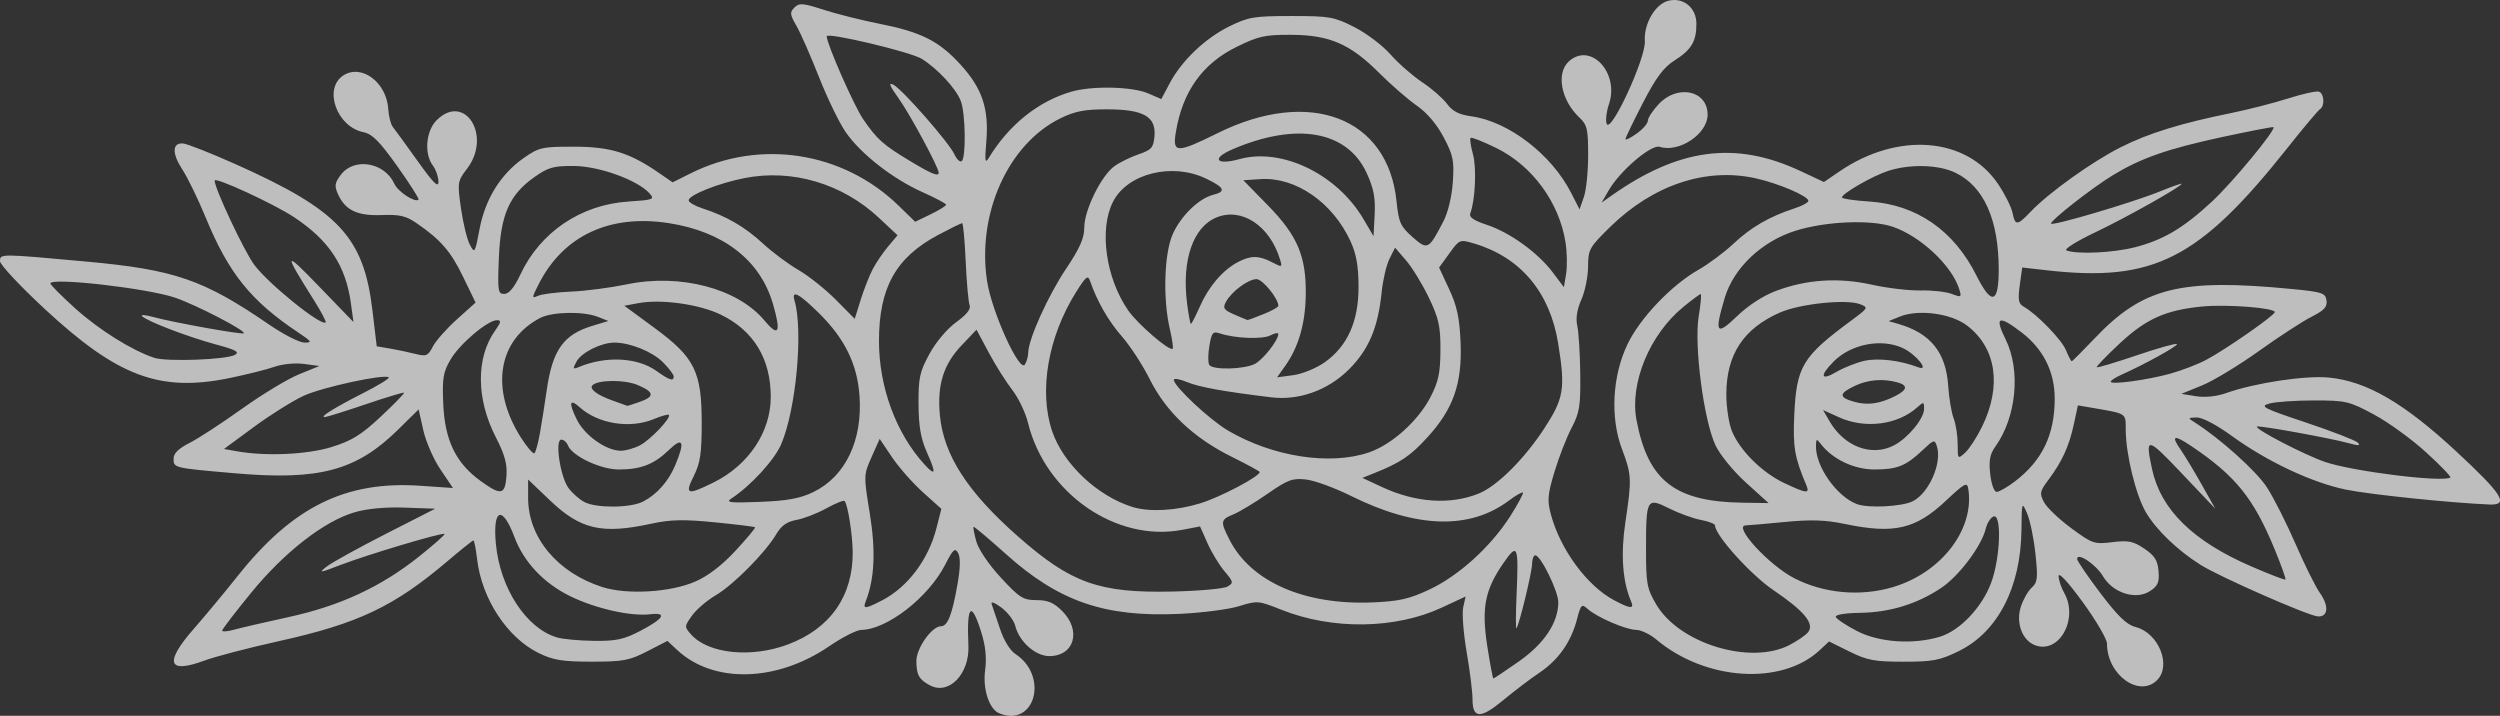 <?xml version="1.0" encoding="UTF-8" standalone="no"?>
<!-- Created with Inkscape (http://www.inkscape.org/) -->

<svg
   width="177.219mm"
   height="50.742mm"
   viewBox="0 0 177.219 50.742"
   version="1.1"
   id="svg5"
   inkscape:version="1.1 (c68e22c387, 2021-05-23)"
   sodipodi:docname="three-flowers.svg"
   xmlns:inkscape="http://www.inkscape.org/namespaces/inkscape"
   xmlns:sodipodi="http://sodipodi.sourceforge.net/DTD/sodipodi-0.dtd"
   xmlns="http://www.w3.org/2000/svg"
   xmlns:svg="http://www.w3.org/2000/svg">
  <rect x="0" y="0" width="177.219" height="50.742" fill="#333333" stroke="none"/>
  <sodipodi:namedview
     id="namedview7"
     pagecolor="#505050"
     bordercolor="#eeeeee"
     borderopacity="1"
     inkscape:pageshadow="0"
     inkscape:pageopacity="0"
     inkscape:pagecheckerboard="0"
     inkscape:document-units="mm"
     showgrid="false"
     fit-margin-top="0"
     fit-margin-left="0"
     fit-margin-right="0"
     fit-margin-bottom="0"
     inkscape:zoom="0.67081229"
     inkscape:cx="196.03099"
     inkscape:cy="169.19785"
     inkscape:window-width="1920"
     inkscape:window-height="1027"
     inkscape:window-x="1072"
     inkscape:window-y="424"
     inkscape:window-maximized="1"
     inkscape:current-layer="layer1" />
  <defs
     id="defs2" />
  <g
     inkscape:label="Layer 1"
     inkscape:groupmode="layer"
     id="layer1"
     transform="translate(-15.689,-19.736)">
    <path
       style="fill:#ffffff;stroke-width:0.265;fill-opacity:0.681"
       d="m 86.526,70.302 c -0.713,-0.287 -1.182,-1.711 -1.005,-3.05 0.119,-0.898 0.033,-1.731 -0.284,-2.736 -0.704,-2.234 -1.031,-1.879 -0.9,0.977 0.092,2.005 -1.376,3.536 -2.715,2.831 -0.785,-0.413 -0.968,-0.739 -0.973,-1.727 -0.004,-0.913 1.096,-2.468 1.746,-2.468 0.473,0 0.793,-0.823 1.176,-3.018 0.197,-1.131 0.21,-1.863 0.038,-2.17 -0.221,-0.396 -0.358,-0.271 -0.928,0.841 -1.181,2.307 -4.121,4.588 -5.935,4.606 -0.326,0.003 -1.348,0.523 -2.272,1.155 -3.73,2.554 -8.219,2.664 -10.786,0.266 l -0.686,-0.641 -1.43,0.737 c -1.271,0.655 -1.71,0.737 -3.944,0.735 -2.088,-0.002 -2.724,-0.106 -3.759,-0.613 -2.225,-1.092 -4.026,-3.836 -4.358,-6.64 -0.087,-0.739 -0.206,-1.343 -0.263,-1.343 -0.057,0 -0.887,0.665 -1.845,1.478 -3.8,3.224 -6.331,4.421 -12,5.676 -2.11,0.467 -4.467,1.083 -5.238,1.369 -2.583,0.959 -2.847,0.149 -0.737,-2.258 0.789,-0.899 2.188,-2.583 3.109,-3.742 3.905,-4.912 7.655,-6.761 12.965,-6.395 l 2.294,0.158 -0.886,-1.316 C 46.422,52.291 45.875,51.037 45.694,50.228 l -0.329,-1.471 -1.476,1.452 c -2.938,2.889 -5.573,3.595 -11.5,3.08 -4.438,-0.386 -4.396,-0.376 -4.396,-1.052 0,-0.361 0.362,-0.714 1.124,-1.098 0.618,-0.311 2.292,-1.401 3.719,-2.422 1.427,-1.021 3.247,-2.121 4.045,-2.446 l 1.451,-0.59 -1.096,-0.147 c -0.625,-0.084 -1.523,0.003 -2.089,0.203 -0.546,0.193 -1.992,0.554 -3.214,0.804 -4.926,1.006 -7.908,-0.112 -13.069,-4.899 -1.746,-1.62 -3.175,-3.146 -3.175,-3.392 0,-0.534 -0.025,-0.534 6.112,0.027 6.271,0.573 8.307,1.274 12.956,4.462 1.029,0.705 2.158,1.283 2.509,1.283 0.57,0 0.526,-0.075 -0.415,-0.702 -3.379,-2.252 -4.941,-4.19 -6.58,-8.161 -0.54,-1.31 -1.281,-2.836 -1.647,-3.392 -0.753,-1.146 -0.738,-1.919 0.037,-1.862 0.286,0.021 1.95,0.676 3.696,1.455 7.352,3.281 9.114,5.161 9.735,10.391 l 0.301,2.533 0.935,0.158 c 0.514,0.087 1.323,0.257 1.798,0.378 0.779,0.199 0.901,0.148 1.246,-0.519 0.21,-0.406 0.977,-1.274 1.705,-1.928 l 1.323,-1.189 -0.882,-1.822 c -0.879,-1.815 -1.587,-2.63 -3.313,-3.817 -0.738,-0.507 -1.201,-0.614 -2.446,-0.565 -1.731,0.068 -2.589,-0.335 -3.101,-1.46 -0.274,-0.601 -0.247,-0.806 0.184,-1.385 0.937,-1.261 3.104,-0.903 3.801,0.628 0.258,0.567 1.476,1.364 1.717,1.123 0.056,-0.056 -0.621,-1.119 -1.504,-2.361 -1.248,-1.755 -1.782,-2.294 -2.393,-2.416 -1.903,-0.381 -2.872,-3.085 -1.441,-4.023 1.29,-0.845 3.073,0.485 3.188,2.38 0.031,0.516 0.179,1.089 0.328,1.273 0.149,0.184 0.939,1.27 1.755,2.413 1.134,1.587 1.483,1.931 1.476,1.455 -0.005,-0.343 -0.183,-0.854 -0.397,-1.137 C 45.746,30.641 45.878,29.022 46.634,28.266 c 1.996,-1.996 3.945,1.093 2.163,3.43 -0.677,0.887 -0.69,0.976 -0.431,2.804 0.147,1.038 0.429,2.195 0.625,2.57 0.346,0.661 0.368,0.626 0.694,-1.099 0.403,-2.135 1.498,-3.894 3.136,-5.038 1.077,-0.752 1.299,-0.802 3.572,-0.798 2.579,0.004 3.927,0.422 6.022,1.869 l 0.953,0.658 1.296,-0.646 c 4.906,-2.447 10.786,-1.529 14.724,2.298 l 1.176,1.143 1.099,-0.532 c 0.604,-0.293 1.096,-0.598 1.092,-0.678 -0.004,-0.08 -0.757,-0.481 -1.674,-0.891 -2.116,-0.945 -4.39,-2.723 -5.45,-4.264 -0.454,-0.659 -1.306,-2.421 -1.895,-3.916 -0.589,-1.495 -1.306,-3.123 -1.594,-3.619 -0.459,-0.79 -0.476,-0.949 -0.138,-1.287 0.338,-0.338 0.594,-0.319 2.066,0.157 0.924,0.299 2.692,0.743 3.929,0.987 2.986,0.589 4.242,1.219 5.78,2.902 1.543,1.689 2.026,3.141 1.824,5.491 -0.113,1.312 -0.08,1.545 0.162,1.146 1.432,-2.361 3.507,-4.031 5.86,-4.716 1.476,-0.43 4.315,-0.37 5.442,0.115 l 0.944,0.406 0.597,-1.125 c 0.849,-1.6 2.52,-3.192 4.238,-4.035 1.34,-0.658 1.751,-0.726 4.389,-0.726 2.702,0 3.021,0.056 4.46,0.785 0.852,0.432 2.006,1.304 2.564,1.938 0.558,0.634 1.567,1.519 2.241,1.965 0.675,0.447 1.467,1.138 1.761,1.535 0.394,0.533 0.847,0.766 1.726,0.886 2.639,0.362 5.687,2.702 7.078,5.433 l 0.594,1.166 0.305,-0.875 c 0.168,-0.481 0.305,-1.815 0.305,-2.965 0,-1.851 -0.071,-2.156 -0.621,-2.672 -1.304,-1.223 -1.665,-3.15 -0.747,-3.981 1.541,-1.395 3.604,0.816 2.839,3.043 -0.175,0.51 -0.247,1.129 -0.16,1.377 0.273,0.777 2.784,-4.652 2.707,-5.851 -0.08,-1.23 0.735,-2.632 1.665,-2.865 1.064,-0.267 1.991,0.493 1.991,1.633 0,1.252 -0.355,1.844 -1.562,2.606 -0.768,0.485 -1.304,1.206 -2.238,3.015 -0.675,1.308 -1.228,2.456 -1.228,2.552 0,0.096 0.357,-0.08 0.794,-0.391 0.437,-0.311 0.794,-0.723 0.794,-0.916 0,-0.193 0.345,-0.721 0.768,-1.173 1.337,-1.431 3.466,-0.972 3.466,0.749 0,1.362 -2.02,2.717 -3.398,2.279 -0.596,-0.189 -2.799,1.687 -3.601,3.067 l -0.516,0.889 0.648,-0.459 c 4.803,-3.403 8.837,-3.939 13.436,-1.787 l 1.678,0.785 1.101,-0.752 c 4.138,-2.824 8.998,-2.439 11.24,0.891 0.483,0.717 0.944,1.635 1.025,2.041 0.187,0.933 0.334,0.924 1.289,-0.079 1.284,-1.349 4.36,-3.549 6.389,-4.57 1.976,-0.994 4.245,-1.695 7.882,-2.434 1.164,-0.237 2.954,-0.696 3.976,-1.021 1.023,-0.325 2.005,-0.542 2.183,-0.483 0.379,0.126 0.434,1.022 0.077,1.243 -0.135,0.084 -1.166,1.311 -2.29,2.728 -6.282,7.916 -9.498,9.553 -17.071,8.693 l -1.748,-0.198 -0.173,1.262 c -0.141,1.031 -0.091,1.308 0.278,1.514 0.927,0.519 2.682,2.326 2.997,3.085 0.179,0.433 0.363,0.787 0.407,0.787 0.045,0 0.774,-0.73 1.622,-1.621 3.43,-3.612 6.051,-4.268 13.976,-3.503 2.168,0.209 2.389,0.282 2.464,0.811 0.065,0.456 -0.164,0.706 -1.058,1.156 -0.628,0.316 -2.308,1.41 -3.735,2.43 -1.427,1.021 -3.248,2.122 -4.047,2.446 l -1.453,0.59 1.041,0.166 c 0.651,0.104 1.456,0.02 2.148,-0.224 2.048,-0.723 5.623,-1.261 7.286,-1.096 2.67,0.264 5.306,1.794 9.011,5.23 3.284,3.046 3.773,3.826 2.366,3.768 -2.766,-0.114 -8.509,-0.709 -10.186,-1.056 -2.409,-0.498 -5.581,-1.989 -8.063,-3.79 -1.109,-0.804 -2.112,-1.333 -2.514,-1.323 -0.623,0.015 -0.634,0.037 -0.167,0.331 1.807,1.135 4.418,3.483 5.162,4.642 0.48,0.748 1.392,2.557 2.027,4.019 0.635,1.462 1.405,3.011 1.712,3.442 0.662,0.929 0.59,1.723 -0.15,1.666 -0.71,-0.055 -6.969,-2.808 -8.316,-3.658 -1.639,-1.035 -3.138,-2.478 -3.869,-3.725 -0.715,-1.221 -1.421,-4.112 -1.428,-5.852 -0.005,-1.199 0.115,-1.122 -2.425,-1.558 l -0.965,-0.166 -0.292,1.36 c -0.328,1.531 -0.839,2.641 -1.81,3.938 -0.601,0.802 -0.628,0.947 -0.299,1.568 0.199,0.376 1.068,1.205 1.931,1.841 1.496,1.103 1.63,1.149 2.91,0.991 1.139,-0.141 1.482,-0.071 2.268,0.458 0.733,0.494 0.943,0.827 1.007,1.592 0.067,0.798 -0.039,1.047 -0.607,1.419 -0.997,0.653 -2.627,0.137 -3.33,-1.055 -0.494,-0.837 -1.832,-1.73 -1.832,-1.223 0,0.136 0.744,1.229 1.654,2.43 1.246,1.645 1.862,2.236 2.497,2.397 1.623,0.411 2.557,2.722 1.519,3.76 -1.274,1.274 -3.553,-0.383 -3.553,-2.583 0,-0.321 -0.774,-1.646 -1.72,-2.944 -1.041,-1.428 -1.716,-2.158 -1.71,-1.847 0.005,0.283 0.18,0.812 0.388,1.175 1.055,1.845 -0.344,4.378 -2.058,3.726 -0.924,-0.351 -1.379,-1.605 -1,-2.753 0.165,-0.5 0.511,-1.101 0.769,-1.334 0.41,-0.371 0.442,-0.677 0.256,-2.411 -0.117,-1.092 -0.382,-2.374 -0.59,-2.848 -0.37,-0.847 -0.378,-0.825 -0.399,1.16 -0.044,4.081 -1.674,7.243 -4.435,8.599 -1.347,0.661 -1.837,0.756 -3.921,0.756 -2.058,0 -2.579,-0.098 -3.832,-0.718 l -1.45,-0.718 -0.666,0.621 c -2.699,2.519 -8.105,2.165 -11.58,-0.759 -0.442,-0.372 -1.084,-0.679 -1.427,-0.682 -0.728,-0.007 -2.795,-0.9 -3.446,-1.489 -0.416,-0.376 -0.474,-0.319 -0.752,0.742 -0.423,1.613 -1.317,2.881 -2.672,3.79 -0.639,0.428 -1.789,1.301 -2.557,1.94 -1.605,1.336 -2.176,1.317 -2.176,-0.073 0,-0.514 -0.186,-2.014 -0.414,-3.333 -0.228,-1.319 -0.338,-2.746 -0.245,-3.171 l 0.169,-0.772 -1.674,0.78 c -3.307,1.54 -7.784,1.6 -11.404,0.151 -1.601,-0.64 -1.695,-0.648 -2.973,-0.248 -0.726,0.227 -2.629,0.474 -4.23,0.548 -5.297,0.246 -8.553,-0.875 -12.294,-4.232 -1.232,-1.105 -2.27,-1.979 -2.308,-1.941 -0.038,0.038 0.053,0.507 0.201,1.043 0.156,0.565 0.889,1.644 1.741,2.565 1.323,1.429 1.578,1.59 2.522,1.59 0.808,0 1.229,0.178 1.824,0.773 1.381,1.381 0.861,3.195 -0.916,3.195 -0.983,0 -2.136,-1.027 -2.413,-2.148 -0.094,-0.381 -0.539,-0.965 -0.989,-1.297 -0.492,-0.364 -0.763,-0.457 -0.68,-0.233 0.076,0.204 0.34,0.987 0.587,1.739 0.268,0.815 0.709,1.538 1.091,1.788 2.384,1.562 1.393,5.226 -1.139,4.207 z m 36.815,-3.665 c 1.81,-1.265 2.812,-2.765 2.812,-4.209 0,-0.779 -1.248,-3.326 -1.63,-3.326 -0.122,0 -0.225,0.268 -0.227,0.595 -0.005,0.596 -0.926,4.393 -1.111,4.578 -0.054,0.054 -0.05,-1.005 0.009,-2.354 0.155,-3.551 0.079,-3.733 -0.943,-2.252 -1.307,1.894 -1.552,3.172 -1.13,5.886 0.195,1.253 0.389,2.278 0.431,2.278 0.042,0 0.847,-0.538 1.789,-1.197 z M 71.551,65.416 c 2.995,-1.12 4.614,-3.438 4.584,-6.561 -0.012,-1.245 -0.353,-3.382 -0.576,-3.604 -0.069,-0.069 -0.65,0.165 -1.29,0.52 -0.641,0.355 -1.591,0.723 -2.112,0.819 -0.686,0.125 -1.084,0.405 -1.44,1.012 -0.763,1.299 -3.039,3.597 -4.289,4.329 -0.62,0.364 -1.379,1.013 -1.685,1.444 -0.544,0.764 -0.546,0.796 -0.066,1.334 1.225,1.375 4.259,1.687 6.876,0.708 z m 70.968,0.055 c 0.55,-0.28 1.15,-0.691 1.334,-0.913 0.492,-0.593 -0.257,-1.507 -2.451,-2.988 -1.596,-1.078 -4.137,-3.893 -4.137,-4.585 0,-0.113 -0.446,-0.289 -0.992,-0.39 -0.546,-0.101 -1.562,-0.469 -2.259,-0.818 -1.592,-0.796 -1.643,-0.705 -1.643,2.927 0,2.408 0.065,2.757 0.725,3.88 1.627,2.767 6.644,4.304 9.423,2.887 z M 61.08,64.457 c 1.668,-0.871 1.937,-1.323 0.703,-1.178 -1.385,0.162 -3.876,-0.4 -5.667,-1.277 -1.884,-0.923 -3.292,-2.415 -3.96,-4.196 -0.855,-2.281 -1.55,-2.031 -1.316,0.474 0.293,3.143 2.144,5.986 4.321,6.639 0.41,0.123 1.594,0.234 2.633,0.246 1.575,0.019 2.12,-0.099 3.286,-0.708 z m 92.111,0.419 c 1.421,-0.426 2.986,-2.068 3.642,-3.819 0.657,-1.757 0.771,-4.937 0.168,-4.706 -0.205,0.079 -0.45,0.462 -0.544,0.852 -0.303,1.251 -1.907,3.38 -3.186,4.227 -1.715,1.136 -3.631,1.719 -5.744,1.749 -1.051,0.015 -1.755,0.133 -1.705,0.287 0.047,0.144 0.714,0.59 1.483,0.992 1.567,0.819 3.98,0.991 5.886,0.419 z M 36.16,63.475 c 3.629,-0.789 6.528,-2.134 9.221,-4.278 1.051,-0.837 1.87,-1.562 1.82,-1.612 -0.129,-0.129 -5.511,1.479 -7.424,2.218 -1.435,0.554 -1.53,0.564 -0.936,0.099 0.364,-0.285 2.245,-1.325 4.181,-2.312 l 3.519,-1.794 -2.156,-0.077 c -1.374,-0.049 -2.663,0.07 -3.554,0.329 -2.157,0.627 -4.977,2.82 -7.333,5.701 -1.13,1.382 -2.057,2.592 -2.06,2.687 -0.003,0.096 0.382,0.066 0.855,-0.066 0.473,-0.132 2.214,-0.534 3.868,-0.894 z m 42.048,-1.175 c 1.817,-0.936 3.291,-2.888 3.859,-5.108 l 0.354,-1.384 -1.309,-1.177 C 80.392,53.983 79.408,52.867 78.925,52.15 l -0.878,-1.303 -0.572,1.283 c -0.566,1.27 -0.567,1.311 -0.129,4.001 0.43,2.643 0.341,4.63 -0.281,6.212 -0.231,0.587 -0.069,0.581 1.142,-0.043 z m 53.095,0.043 c -0.595,-1.385 -0.734,-3.337 -0.398,-5.569 0.464,-3.084 0.451,-3.374 -0.241,-5.213 -0.837,-2.225 -0.684,-5.158 0.387,-7.408 0.881,-1.852 3.115,-4.201 5.024,-5.285 0.728,-0.413 1.859,-1.256 2.514,-1.873 1.221,-1.15 2.55,-1.918 4.299,-2.484 0.546,-0.176 0.992,-0.418 0.992,-0.536 0,-0.336 -2.097,-1.234 -3.736,-1.599 -3.521,-0.784 -7.267,0.466 -10.304,3.437 -1.488,1.456 -1.572,1.605 -1.577,2.822 -0.003,0.706 -0.217,1.761 -0.475,2.343 -0.311,0.7 -0.409,1.327 -0.29,1.852 0.099,0.437 0.194,1.967 0.211,3.401 0.028,2.287 -0.048,2.758 -0.614,3.836 -0.355,0.676 -0.9,2.075 -1.211,3.109 -0.491,1.629 -0.524,2.034 -0.253,3.041 0.668,2.482 2.571,5.06 4.478,6.069 1.185,0.627 1.444,0.639 1.194,0.057 z m -14.296,-0.813 c 2.085,-0.976 4.358,-3.036 5.735,-5.197 0.553,-0.868 0.959,-1.624 0.903,-1.68 -0.057,-0.056 -0.497,0.195 -0.98,0.558 -2.776,2.092 -6.564,1.985 -11.196,-0.315 -1.164,-0.578 -2.608,-1.105 -3.207,-1.171 -0.952,-0.105 -1.297,0.023 -2.714,1.01 -0.893,0.621 -1.98,1.277 -2.415,1.458 -0.933,0.386 -0.951,0.502 -0.282,1.814 1.514,2.969 5.306,4.63 10.119,4.433 1.888,-0.077 2.604,-0.238 4.037,-0.909 z M 64.971,60.963 c 0.915,-0.398 1.894,-1.148 2.858,-2.189 0.807,-0.871 1.43,-1.619 1.386,-1.661 -0.044,-0.043 -1.33,-0.201 -2.858,-0.352 -2.209,-0.218 -3.13,-0.198 -4.498,0.098 -3.517,0.762 -5.015,0.416 -7.19,-1.659 l -1.542,-1.47 v 1.316 c 0,2.794 2.077,5.284 5.257,6.304 1.748,0.56 4.822,0.38 6.586,-0.387 z m 37.721,0.357 c 0.455,-0.26 0.443,-0.324 -0.204,-1.093 -0.378,-0.449 -0.922,-1.347 -1.208,-1.995 l -0.521,-1.179 -1.259,0.241 C 94.813,58.191 89.791,54.708 88.561,49.709 88.382,48.982 87.878,47.929 87.44,47.369 87.003,46.809 86.255,45.621 85.778,44.729 l -0.867,-1.623 -1.065,1.12 c -1.273,1.338 -1.726,2.783 -1.535,4.904 0.255,2.842 1.941,5.466 5.552,8.641 3.758,3.305 5.731,4.01 10.906,3.899 1.892,-0.041 3.657,-0.198 3.923,-0.35 z m 47.182,0.035 c 3.436,-1.021 5.799,-4.101 5.341,-6.966 -0.08,-0.503 -0.25,-0.413 -1.573,0.831 -2.164,2.036 -3.692,2.388 -7.191,1.656 -1.359,-0.284 -2.386,-0.318 -4.233,-0.139 -1.341,0.13 -2.592,0.239 -2.779,0.243 -0.927,0.02 1.648,2.824 3.438,3.744 2.107,1.083 4.692,1.316 6.997,0.632 z m 27.056,-2.689 c -1.487,-3.614 -2.775,-5.207 -5.914,-7.315 -1.235,-0.83 -1.453,-0.753 -0.746,0.262 0.284,0.409 0.953,1.517 1.486,2.463 l 0.969,1.72 -2.383,-2.51 c -2.47,-2.6 -2.598,-2.619 -2.102,-0.308 0.618,2.884 2.901,5.122 7.056,6.918 1.276,0.552 2.359,0.968 2.405,0.924 0.046,-0.044 -0.3,-1.013 -0.77,-2.155 z M 100.791,55.408 c 1.429,-0.442 4.195,-1.9 4.195,-2.212 0,-0.054 -0.888,-0.537 -1.972,-1.073 -2.7,-1.334 -4.661,-3.186 -5.812,-5.486 -0.508,-1.016 -1.4,-2.387 -1.981,-3.048 -0.956,-1.086 -1.767,-2.498 -2.256,-3.928 -0.154,-0.45 -0.296,-0.338 -1.004,0.794 -1.985,3.172 -2.643,7.008 -1.689,9.843 0.781,2.322 3.224,4.621 5.719,5.383 1.193,0.364 3.09,0.257 4.801,-0.272 z M 61.277,55.291 c 0.989,-0.515 1.805,-1.442 2.289,-2.6 0.692,-1.657 0.539,-2.019 -0.45,-1.065 -1.065,1.028 -1.997,1.391 -3.566,1.391 -1.295,0 -3.316,-0.96 -3.605,-1.713 -0.085,-0.222 -0.294,-0.404 -0.465,-0.404 -0.473,0 -0.079,2.639 0.512,3.436 0.271,0.366 0.78,0.812 1.13,0.992 0.86,0.442 3.275,0.42 4.155,-0.037 z M 151.297,55.261 c 1.141,-0.59 2.067,-2.71 1.696,-3.881 -0.161,-0.506 -0.211,-0.493 -1.003,0.255 -1.201,1.135 -1.81,1.381 -3.425,1.381 -1.452,0 -2.983,-0.731 -3.812,-1.82 -0.29,-0.38 -0.328,-0.361 -0.335,0.169 -0.02,1.451 1.478,3.571 2.902,4.106 0.813,0.306 3.226,0.178 3.977,-0.21 z M 73.345,54.616 c 2.275,-1.101 3.501,-3.663 3.272,-6.837 -0.162,-2.244 -1.052,-4.052 -2.882,-5.854 -1.42,-1.397 -1.953,-1.67 -1.723,-0.88 0.626,2.145 0.108,7.718 -0.945,10.177 -0.481,1.123 -2.153,2.946 -3.534,3.853 -0.432,0.284 -0.104,0.322 2.034,0.237 1.953,-0.078 2.836,-0.24 3.778,-0.696 z m 47.17,0.106 c 1.292,-0.523 3.206,-2.421 4.623,-4.583 1.416,-2.16 1.528,-2.842 1.002,-6.083 -0.585,-3.604 -2.665,-6.077 -5.931,-7.051 -1.043,-0.311 -1.054,-0.307 -1.778,0.692 l -0.728,1.005 0.715,1.535 c 0.558,1.199 0.735,2.028 0.808,3.784 0.12,2.901 -0.511,4.702 -2.35,6.715 -1.224,1.339 -1.91,1.798 -3.824,2.562 l -0.79,0.315 1.403,0.652 c 2.385,1.109 4.836,1.272 6.849,0.457 z m 18.945,-0.772 c -0.907,-0.821 -1.846,-1.971 -2.167,-2.655 -0.831,-1.769 -1.524,-7.094 -1.188,-9.129 0.144,-0.872 0.209,-1.585 0.143,-1.585 -0.065,0 -0.622,0.412 -1.236,0.916 -2.383,1.953 -3.81,5.404 -3.315,8.016 0.817,4.308 2.72,5.789 7.532,5.858 l 1.831,0.027 z M 51.591,53.48 c 0.062,-0.851 -0.122,-1.521 -0.757,-2.755 -1.395,-2.715 -1.412,-5.638 -0.043,-7.561 0.421,-0.591 0.445,-0.73 0.126,-0.73 -0.662,0 -2.645,1.682 -3.291,2.79 -0.529,0.908 -0.597,1.328 -0.514,3.187 0.113,2.544 0.896,4.152 2.633,5.411 1.464,1.061 1.748,1.008 1.846,-0.342 z m 14.711,0.441 c 2.46,-1.226 4.024,-3.574 4.024,-6.043 0,-2.704 -1.203,-4.694 -3.524,-5.829 -1.527,-0.747 -4.243,-1.128 -5.868,-0.823 l -0.989,0.185 2.116,1.553 c 2.872,2.108 3.37,3.105 3.37,6.745 0,2.168 -0.101,2.849 -0.562,3.77 -0.665,1.331 -0.472,1.39 1.433,0.441 z m 77.438,0.221 c -0.837,-1.975 -0.964,-2.705 -0.861,-4.961 0.159,-3.481 0.565,-4.156 4.052,-6.731 1.199,-0.885 1.216,-0.917 0.612,-1.15 -0.979,-0.377 -4.272,-0.031 -5.693,0.597 -2.576,1.139 -3.777,2.969 -3.786,5.771 -0.003,0.914 0.179,2.105 0.404,2.646 0.573,1.375 2.13,2.918 3.691,3.659 1.585,0.751 1.838,0.779 1.58,0.169 z m 14.763,-0.265 c 1.951,-1.48 2.839,-3.32 2.839,-5.879 0,-1.91 -0.806,-3.52 -2.356,-4.705 -1.631,-1.247 -1.924,-1.118 -1.127,0.494 1.086,2.195 0.773,5.501 -0.72,7.598 -0.395,0.554 -0.477,0.996 -0.368,1.967 0.08,0.714 0.277,1.252 0.456,1.252 0.173,0 0.747,-0.327 1.274,-0.728 z m 29.166,-2.078 c -1.019,-0.929 -2.686,-2.137 -3.704,-2.683 -1.748,-0.938 -1.986,-0.994 -4.233,-0.994 -1.31,0 -2.736,0.098 -3.169,0.219 -0.714,0.198 -0.471,0.324 2.591,1.348 1.858,0.621 3.512,1.263 3.675,1.426 0.219,0.219 0.049,0.228 -0.648,0.036 -1.304,-0.36 -6.399,-1.282 -6.505,-1.177 -0.172,0.17 3.351,2 4.83,2.508 1.954,0.672 8.371,1.469 8.882,1.102 0.073,-0.052 -0.701,-0.855 -1.72,-1.784 z m -106.274,0.002 c -0.433,-0.971 -0.583,-1.831 -0.593,-3.414 -0.013,-1.864 0.08,-2.29 0.774,-3.564 0.458,-0.842 1.253,-1.783 1.897,-2.249 0.736,-0.532 1.056,-0.935 0.951,-1.198 -0.087,-0.218 -0.212,-1.617 -0.279,-3.109 -0.067,-1.492 -0.18,-2.712 -0.253,-2.712 -0.072,0 -0.842,0.379 -1.71,0.841 -2.991,1.594 -4.184,3.736 -4.184,7.512 0,3.279 1.218,6.571 3.248,8.777 0.775,0.842 0.814,0.607 0.148,-0.884 z m 31.335,0.005 c 1.615,-0.55 3.491,-2.236 4.359,-3.916 0.572,-1.106 0.702,-1.721 0.709,-3.34 0.007,-1.686 -0.116,-2.243 -0.816,-3.704 -0.453,-0.946 -1.178,-2.133 -1.611,-2.637 l -0.787,-0.917 -0.396,0.785 c -0.218,0.432 -0.469,1.499 -0.557,2.372 -0.254,2.509 -0.912,4.066 -2.311,5.465 -1.485,1.485 -3.542,2.227 -5.513,1.988 -3.377,-0.41 -5.116,-0.725 -5.968,-1.08 -0.516,-0.216 -0.939,-0.287 -0.939,-0.159 0,0.454 2.534,2.827 3.837,3.593 3.165,1.86 7.232,2.491 9.992,1.551 z m 43.461,-1.824 c 1.412,-2.885 1.012,-5.585 -1.06,-7.166 -1.137,-0.867 -3.439,-1.175 -4.768,-0.638 l -0.794,0.321 0.663,0.191 c 2.315,0.667 3.405,2.021 3.562,4.423 0.055,0.845 0.228,1.872 0.385,2.282 0.157,0.41 0.285,1.232 0.285,1.827 0,1.066 0.008,1.075 0.53,0.602 0.292,-0.264 0.83,-1.093 1.197,-1.843 z M 39.212,51.418 c 1.415,-0.437 2.081,-0.85 3.475,-2.154 0.948,-0.887 1.69,-1.648 1.647,-1.69 -0.042,-0.042 -1.266,0.326 -2.719,0.82 -1.453,0.493 -2.758,0.902 -2.899,0.908 -0.415,0.018 0.646,-0.646 2.722,-1.703 1.065,-0.542 1.88,-1.041 1.812,-1.109 -0.269,-0.269 -4.73,0.695 -6.05,1.308 -0.771,0.358 -2.354,1.351 -3.518,2.208 l -2.117,1.557 0.926,0.164 c 2.074,0.367 4.968,0.234 6.722,-0.307 z m 14.752,-0.978 c 0.123,-0.693 0.339,-2.062 0.48,-3.044 0.409,-2.844 1.184,-3.94 3.226,-4.559 l 1.146,-0.347 -0.745,-0.293 c -1.04,-0.408 -3.244,-0.365 -4.097,0.081 -2.988,1.561 -3.547,5.024 -1.366,8.464 0.446,0.703 0.883,1.206 0.971,1.118 0.088,-0.088 0.261,-0.727 0.384,-1.42 z m 7.083,0.867 c 0.747,-0.386 2.249,-1.968 2.054,-2.163 -0.056,-0.056 -0.534,0.078 -1.061,0.298 -1.687,0.705 -3.958,0.342 -5.267,-0.843 -0.71,-0.642 -0.784,-0.311 -0.196,0.876 0.558,1.128 2.069,2.202 3.112,2.213 0.335,0.003 0.946,-0.168 1.358,-0.381 z m 88.9,0 c 0.991,-0.513 2.135,-1.897 2.135,-2.584 0,-0.511 -0.033,-0.52 -0.473,-0.122 -1.389,1.257 -3.706,1.555 -5.557,0.715 l -1.134,-0.515 0.473,0.811 c 1.047,1.795 2.976,2.512 4.556,1.696 z M 61.026,48.228 c 1.092,-0.381 1.052,-0.703 -0.149,-1.205 -0.92,-0.384 -2.795,-0.371 -3.189,0.023 -0.254,0.254 0.319,0.69 1.426,1.084 0.564,0.201 1.037,0.371 1.052,0.377 0.015,0.006 0.402,-0.119 0.86,-0.279 z m 89.006,-0.415 c 0.883,-0.445 0.927,-0.767 0.132,-0.98 -1.022,-0.274 -2.068,-0.183 -3.003,0.26 -1.126,0.534 -1.136,0.814 -0.04,1.123 0.954,0.268 1.815,0.149 2.91,-0.403 z m 19.504,-1.59 c 0.795,-0.219 1.935,-0.656 2.531,-0.97 1.36,-0.716 4.866,-3.156 4.878,-3.394 0.014,-0.298 -3.405,-0.563 -5.122,-0.398 -2.616,0.252 -4.003,0.872 -5.884,2.631 -0.935,0.875 -1.661,1.63 -1.614,1.677 0.048,0.048 1.316,-0.331 2.819,-0.841 1.503,-0.51 2.789,-0.871 2.858,-0.802 0.115,0.115 -2.254,1.424 -3.963,2.19 -0.4,0.179 -0.728,0.395 -0.728,0.48 0,0.231 2.578,-0.118 4.224,-0.572 z M 63.447,46.423 c 0,-0.134 -0.343,-0.588 -0.763,-1.007 -0.755,-0.755 -2.334,-1.394 -3.443,-1.394 -0.932,0 -2.342,0.704 -2.682,1.341 -0.284,0.53 -0.265,0.57 0.177,0.386 1.902,-0.792 4.133,-0.681 5.469,0.271 0.938,0.669 1.242,0.768 1.242,0.404 z m 84.407,-1.109 c 0.976,-0.219 2.539,-0.032 3.813,0.457 0.845,0.324 -0.134,-0.905 -1.077,-1.352 -1.504,-0.714 -3.669,-0.303 -4.903,0.931 -1.031,1.031 -0.938,1.412 0.183,0.751 0.512,-0.302 1.405,-0.656 1.984,-0.786 z m -38.274,0.114 c 1.626,-1.143 2.419,-2.908 2.413,-5.368 -0.004,-1.458 -0.156,-2.319 -0.566,-3.214 -1.261,-2.754 -3.891,-4.575 -6.374,-4.413 l -1.226,0.08 1.752,1.793 c 2.11,2.16 2.722,3.628 2.671,6.409 -0.037,1.991 -0.522,3.647 -1.452,4.953 l -0.582,0.817 1.15,-0.154 c 0.632,-0.085 1.629,-0.491 2.216,-0.904 z M 88.578,44.728 c 0.008,-0.939 1.406,-4.037 2.682,-5.94 0.979,-1.461 1.291,-2.168 1.291,-2.929 0,-1.224 1.198,-3.663 2.132,-4.339 0.372,-0.27 1.146,-0.651 1.72,-0.847 0.921,-0.315 1.052,-0.466 1.124,-1.293 0.12,-1.386 -0.786,-1.894 -3.377,-1.894 -1.577,0 -2.269,0.134 -3.299,0.641 -3.701,1.822 -5.922,6.764 -5.189,11.547 0.333,2.169 2.3,6.503 2.68,5.903 0.127,-0.201 0.233,-0.582 0.235,-0.849 z m 16.093,0.788 c 0.587,-0.326 1.632,-1.667 1.636,-2.099 0.001,-0.114 -0.248,-0.074 -0.554,0.09 -0.555,0.297 -2.51,0.223 -3.584,-0.136 -0.503,-0.168 -0.589,-0.068 -0.749,0.882 -0.1,0.59 -0.105,1.196 -0.012,1.347 0.237,0.384 2.526,0.325 3.263,-0.084 z M 32.338,44.895 c 0.362,-0.203 0.084,-0.356 -1.349,-0.743 -1.974,-0.533 -4.839,-1.629 -5.223,-1.997 -0.133,-0.128 0.224,-0.103 0.794,0.055 1.355,0.375 6.301,1.264 6.413,1.152 0.173,-0.173 -3.353,-2.002 -4.86,-2.521 -1.951,-0.671 -8.851,-1.459 -8.851,-1.011 0,0.099 0.798,0.899 1.773,1.779 1.673,1.51 4.033,2.983 5.597,3.494 0.88,0.287 5.096,0.133 5.707,-0.209 z M 98.617,43.064 c -0.502,-2.149 -0.405,-5.353 0.204,-6.729 0.572,-1.292 1.853,-2.536 2.878,-2.794 0.92,-0.231 0.797,-0.51 -0.501,-1.138 -2.408,-1.166 -5.587,-0.378 -6.612,1.637 -0.995,1.957 -0.513,5.402 1.076,7.698 0.674,0.975 2.944,2.929 3.156,2.717 0.055,-0.055 -0.036,-0.681 -0.202,-1.392 z M 70.475,41.262 c -0.896,-3.083 -3.518,-5.112 -7.378,-5.709 -4.19,-0.648 -7.465,0.883 -9.212,4.308 -0.507,0.994 -0.511,1.047 -0.053,0.842 0.268,-0.121 1.321,-0.254 2.34,-0.296 1.019,-0.042 2.795,-0.274 3.948,-0.514 3.767,-0.786 7.852,0.282 9.747,2.55 1.028,1.231 1.209,0.881 0.61,-1.181 z m 71.109,-0.905 c 2.186,-0.818 4.439,-0.964 6.794,-0.44 1.091,0.243 2.647,0.426 3.457,0.408 0.81,-0.018 1.8,0.092 2.201,0.244 0.682,0.259 0.717,0.239 0.545,-0.319 -0.519,-1.684 -2.767,-3.79 -4.747,-4.448 -1.548,-0.514 -4.708,-0.382 -6.853,0.287 -2.404,0.75 -4.4,2.641 -5.031,4.766 -0.744,2.506 -0.602,2.717 0.871,1.297 0.795,-0.766 1.855,-1.454 2.765,-1.795 z M 37.978,41.073 c -2.223,-3.53 -2.187,-3.637 0.34,-1.021 l 2.428,2.514 -0.181,-1.323 c -0.367,-2.675 -1.542,-4.46 -4.021,-6.105 -1.428,-0.948 -5.641,-2.892 -5.641,-2.602 0,0.554 2.077,4.974 2.802,5.961 0.986,1.343 4.766,4.395 5.069,4.092 0.054,-0.054 -0.304,-0.735 -0.795,-1.515 z m 62.777,0.368 c 0.622,-1.406 1.626,-2.573 2.697,-3.132 0.906,-0.473 1.477,-0.469 2.41,0.018 0.718,0.374 0.737,0.368 0.565,-0.2 -0.727,-2.401 -2.73,-3.718 -4.519,-2.971 -1.653,0.691 -2.452,3.028 -2.072,6.065 0.102,0.812 0.225,1.477 0.274,1.477 0.049,0 0.34,-0.566 0.645,-1.257 z M 77.548,38.827 c 0.237,-0.455 0.732,-1.185 1.099,-1.621 l 0.667,-0.793 -1.326,-1.24 c -2.593,-2.426 -6.149,-3.477 -9.52,-2.813 -1.852,0.364 -3.963,1.205 -3.963,1.578 0,0.139 0.446,0.398 0.992,0.574 1.686,0.545 3.001,1.31 4.271,2.483 0.671,0.619 1.806,1.466 2.524,1.881 0.718,0.415 1.908,1.363 2.646,2.107 l 1.341,1.353 0.419,-1.34 c 0.23,-0.737 0.613,-1.713 0.85,-2.168 z m 27.697,3.181 c 0.585,-0.234 1.063,-0.502 1.063,-0.595 -0.003,-0.523 -1.122,-1.89 -1.547,-1.89 -0.589,0 -1.781,0.887 -2.171,1.615 -0.237,0.443 -0.153,0.569 0.597,0.895 0.48,0.209 0.9,0.384 0.934,0.39 0.033,0.006 0.539,-0.181 1.124,-0.415 z m 52.128,-3.149 c 0,-3.555 -1.052,-5.907 -3.078,-6.883 -1.181,-0.569 -3.2,-0.625 -4.742,-0.132 -1.097,0.35 -3.291,1.61 -3.292,1.889 -2.6e-4,0.09 0.869,0.219 1.932,0.288 3.347,0.215 5.993,2.039 7.596,5.237 1.074,2.142 1.584,2.014 1.584,-0.399 z m -104.79,0.325 c 1.408,-2.996 4.275,-4.934 7.63,-5.159 1.817,-0.121 1.903,-0.155 1.507,-0.593 -0.845,-0.934 -3.549,-1.913 -5.329,-1.929 -1.45,-0.014 -1.833,0.092 -2.803,0.773 -1.789,1.256 -2.41,2.66 -2.535,5.726 -0.097,2.382 -0.067,2.579 0.389,2.569 0.331,-0.007 0.707,-0.464 1.141,-1.387 z M 126.662,36.901 c -0.445,-2.815 -2.353,-5.416 -4.887,-6.664 -0.945,-0.465 -1.772,-0.792 -1.838,-0.726 -0.066,0.066 0.009,0.587 0.167,1.158 0.266,0.963 0.163,3.263 -0.186,4.174 -0.11,0.286 0.21,0.512 1.182,0.835 1.633,0.542 3.616,1.976 4.665,3.373 l 0.785,1.045 0.158,-0.954 c 0.087,-0.525 0.066,-1.533 -0.045,-2.241 z m 40.379,0.36 c 2.025,-0.527 3.412,-1.351 5.446,-3.234 1.439,-1.332 4.548,-5.092 4.364,-5.277 -0.037,-0.038 -1.667,0.276 -3.621,0.697 -3.901,0.84 -5.779,1.497 -7.786,2.722 -1.467,0.895 -4.363,3.162 -4.365,3.416 -0.001,0.217 5.769,-1.485 7.716,-2.277 0.849,-0.345 1.543,-0.589 1.543,-0.543 0,0.191 -3.937,2.403 -6.144,3.451 -1.308,0.622 -2.216,1.193 -2.019,1.271 0.733,0.292 3.341,0.17 4.866,-0.227 z M 118.011,35.422 c 0.324,-0.625 0.597,-1.763 0.666,-2.778 0.104,-1.515 0.027,-1.893 -0.648,-3.174 -0.488,-0.926 -1.181,-1.742 -1.91,-2.249 -0.629,-0.437 -1.828,-1.48 -2.665,-2.316 -2.055,-2.055 -3.511,-2.687 -6.225,-2.701 -1.88,-0.01 -2.325,0.089 -3.901,0.865 -2.417,1.19 -3.825,3.181 -4.292,6.069 -0.237,1.465 0.076,1.469 2.974,0.033 6.52,-3.23 12.067,-1.115 12.676,4.833 0.153,1.499 0.276,1.774 1.123,2.525 1.077,0.955 1.154,0.916 2.202,-1.108 z m -5.437,-3.41 c -1.377,-3.007 -4.976,-3.645 -9.526,-1.688 -1.517,0.653 -1.156,1.15 0.503,0.692 3.005,-0.83 6.917,1.062 8.791,4.251 l 0.713,1.213 0.08,-1.534 c 0.061,-1.182 -0.068,-1.856 -0.561,-2.934 z m -30.343,-0.037 c 0,-0.364 -2.015,-4.106 -2.819,-5.234 -0.67,-0.94 -0.77,-1.199 -0.386,-0.993 0.657,0.352 3.943,4.103 4.321,4.933 0.156,0.342 0.385,0.559 0.509,0.482 0.321,-0.199 0.28,-3.369 -0.055,-4.258 -0.332,-0.882 -1.643,-2.298 -2.779,-3.002 -0.792,-0.491 -6.73,-1.9 -6.73,-1.596 0,0.535 1.94,4.943 2.59,5.887 0.993,1.439 1.405,1.805 3.347,2.974 1.51,0.908 2,1.106 2,0.807 z"
       id="path860"
       sodipodi:nodetypes="csssssssssssscscssssssssscsscsssssscsssssssssssssscsssscssssssssssssscssssssscscsscsssssssssssssscssssssssscsscssscssssssssssscsscssssssssssscscsssssssscscssssssssssssssscsssssscsssssssscsssssscssscsssssssssscsssssssssssssssscccsscsccssccsssssssssssssssssscsssssssssssssssssssssssscssscssssscsscssssssssssssssscsscssssssssssssssssssssssscssssssscsssscssssssssssssssssscsssssssssssssssssssssssssssssssssssssssssssssscsssscssssssssscsssssssssssssscssssssssscssssssssssssssssssssssscsssssscsscccscsscsssscssccssscsssscssssscsssscssssscscssssssssscssscscssssssssssssssssssssssssssssssssssssssssssscssscssscssssssssscccssccccssssssssssscsssssscssssssssssssssssssssscssssssssscssssssscssssssscssscsssssssssssssssssscscsccsssccccssssscssssssssssssscsssscssscsccssssssssssss" />
  </g>
</svg>
